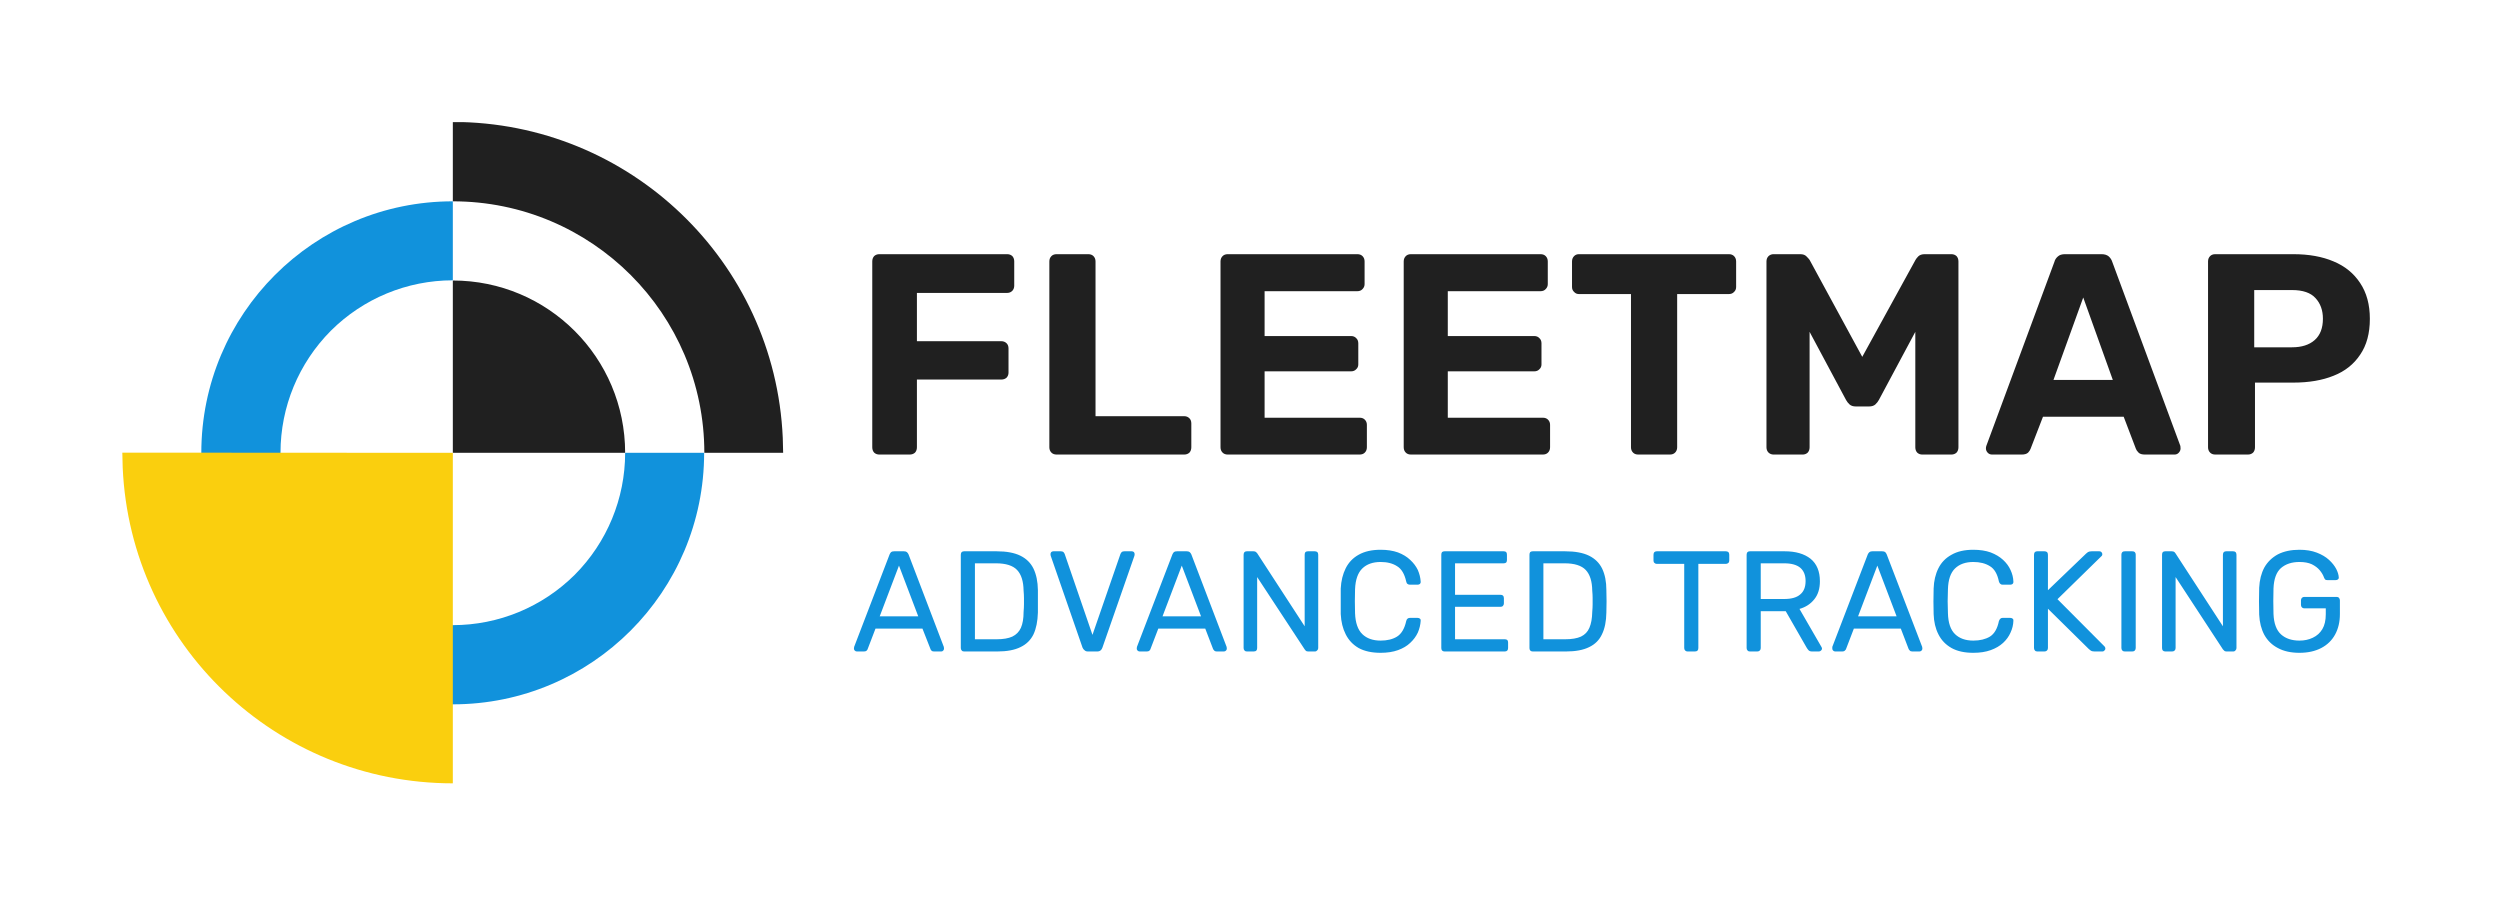 <svg xmlns="http://www.w3.org/2000/svg" version="1.1"
     viewBox="0 0 13.101 4.745">
    <g transform="matrix(1,0,0,1,4.46,1.332)">
        <g><path
        d=" M 0.148 1.05 Q 0.132 1.05 0.121 1.04 Q 0.111 1.029 0.111 1.012 L 0.111 0.038 Q 0.111 0.021 0.121 0.01 Q 0.132 0 0.148 0 L 0.818 0 Q 0.834 0 0.845 0.01 Q 0.855 0.021 0.855 0.038 L 0.855 0.165 Q 0.855 0.181 0.845 0.192 Q 0.834 0.203 0.818 0.203 L 0.345 0.203 L 0.345 0.456 L 0.787 0.456 Q 0.804 0.456 0.815 0.467 Q 0.825 0.477 0.825 0.494 L 0.825 0.621 Q 0.825 0.636 0.815 0.647 Q 0.804 0.657 0.787 0.657 L 0.345 0.657 L 0.345 1.012 Q 0.345 1.029 0.335 1.04 Q 0.324 1.05 0.307 1.05 L 0.148 1.05 Z M 1.077 1.05 Q 1.06 1.05 1.05 1.04 Q 1.039 1.029 1.039 1.012 L 1.039 0.038 Q 1.039 0.021 1.05 0.01 Q 1.06 0 1.077 0 L 1.243 0 Q 1.26 0 1.27 0.01 Q 1.281 0.021 1.281 0.038 L 1.281 0.849 L 1.746 0.849 Q 1.762 0.849 1.773 0.86 Q 1.783 0.87 1.783 0.887 L 1.783 1.012 Q 1.783 1.029 1.773 1.04 Q 1.762 1.05 1.746 1.05 L 1.077 1.05 Z M 1.974 1.05 Q 1.957 1.05 1.947 1.04 Q 1.936 1.029 1.936 1.012 L 1.936 0.038 Q 1.936 0.021 1.947 0.01 Q 1.957 0 1.974 0 L 2.653 0 Q 2.67 0 2.68 0.01 Q 2.691 0.021 2.691 0.038 L 2.691 0.157 Q 2.691 0.172 2.68 0.183 Q 2.67 0.194 2.653 0.194 L 2.167 0.194 L 2.167 0.429 L 2.62 0.429 Q 2.637 0.429 2.647 0.44 Q 2.658 0.45 2.658 0.467 L 2.658 0.578 Q 2.658 0.593 2.647 0.603 Q 2.637 0.614 2.62 0.614 L 2.167 0.614 L 2.167 0.857 L 2.665 0.857 Q 2.682 0.857 2.692 0.867 Q 2.703 0.878 2.703 0.894 L 2.703 1.012 Q 2.703 1.029 2.692 1.04 Q 2.682 1.05 2.665 1.05 L 1.974 1.05 Z M 2.934 1.05 Q 2.917 1.05 2.907 1.04 Q 2.896 1.029 2.896 1.012 L 2.896 0.038 Q 2.896 0.021 2.907 0.01 Q 2.917 0 2.934 0 L 3.613 0 Q 3.63 0 3.64 0.01 Q 3.651 0.021 3.651 0.038 L 3.651 0.157 Q 3.651 0.172 3.64 0.183 Q 3.63 0.194 3.613 0.194 L 3.127 0.194 L 3.127 0.429 L 3.58 0.429 Q 3.597 0.429 3.607 0.44 Q 3.618 0.45 3.618 0.467 L 3.618 0.578 Q 3.618 0.593 3.607 0.603 Q 3.597 0.614 3.58 0.614 L 3.127 0.614 L 3.127 0.857 L 3.625 0.857 Q 3.642 0.857 3.652 0.867 Q 3.663 0.878 3.663 0.894 L 3.663 1.012 Q 3.663 1.029 3.652 1.04 Q 3.642 1.05 3.625 1.05 L 2.934 1.05 Z M 4.125 1.05 Q 4.108 1.05 4.098 1.04 Q 4.087 1.029 4.087 1.012 L 4.087 0.209 L 3.814 0.209 Q 3.799 0.209 3.789 0.198 Q 3.778 0.188 3.778 0.172 L 3.778 0.038 Q 3.778 0.021 3.789 0.01 Q 3.799 0 3.814 0 L 4.6 0 Q 4.617 0 4.627 0.01 Q 4.638 0.021 4.638 0.038 L 4.638 0.172 Q 4.638 0.188 4.627 0.198 Q 4.617 0.209 4.6 0.209 L 4.329 0.209 L 4.329 1.012 Q 4.329 1.029 4.318 1.04 Q 4.308 1.05 4.291 1.05 L 4.125 1.05 Z M 4.834 1.05 Q 4.819 1.05 4.808 1.04 Q 4.797 1.029 4.797 1.012 L 4.797 0.038 Q 4.797 0.021 4.808 0.01 Q 4.819 0 4.834 0 L 4.974 0 Q 4.996 0 5.007 0.012 Q 5.019 0.024 5.023 0.03 L 5.299 0.538 L 5.578 0.03 Q 5.581 0.024 5.592 0.012 Q 5.604 0 5.626 0 L 5.766 0 Q 5.782 0 5.793 0.01 Q 5.803 0.021 5.803 0.038 L 5.803 1.012 Q 5.803 1.029 5.793 1.04 Q 5.782 1.05 5.766 1.05 L 5.613 1.05 Q 5.598 1.05 5.587 1.04 Q 5.577 1.029 5.577 1.012 L 5.577 0.407 L 5.386 0.764 Q 5.379 0.777 5.367 0.788 Q 5.355 0.798 5.335 0.798 L 5.265 0.798 Q 5.245 0.798 5.233 0.788 Q 5.221 0.777 5.214 0.764 L 5.023 0.407 L 5.023 1.012 Q 5.023 1.029 5.013 1.04 Q 5.002 1.05 4.987 1.05 L 4.834 1.05 Z M 5.979 1.05 Q 5.965 1.05 5.956 1.04 Q 5.947 1.03 5.947 1.018 Q 5.947 1.011 5.949 1.005 L 6.306 0.04 Q 6.31 0.024 6.324 0.012 Q 6.337 0 6.361 0 L 6.553 0 Q 6.577 0 6.591 0.012 Q 6.604 0.024 6.609 0.04 L 6.966 1.005 Q 6.967 1.011 6.967 1.018 Q 6.967 1.03 6.958 1.04 Q 6.949 1.05 6.936 1.05 L 6.78 1.05 Q 6.757 1.05 6.747 1.04 Q 6.736 1.029 6.733 1.02 L 6.669 0.852 L 6.246 0.852 L 6.181 1.02 Q 6.178 1.029 6.168 1.04 Q 6.157 1.05 6.135 1.05 L 5.979 1.05 Z M 6.301 0.659 L 6.612 0.659 L 6.457 0.227 L 6.301 0.659 Z M 7.149 1.05 Q 7.132 1.05 7.122 1.04 Q 7.111 1.029 7.111 1.012 L 7.111 0.038 Q 7.111 0.021 7.122 0.01 Q 7.132 0 7.149 0 L 7.558 0 Q 7.68 0 7.769 0.038 Q 7.858 0.075 7.908 0.151 Q 7.959 0.227 7.959 0.339 Q 7.959 0.453 7.908 0.527 Q 7.858 0.602 7.769 0.637 Q 7.68 0.673 7.558 0.673 L 7.357 0.673 L 7.357 1.012 Q 7.357 1.029 7.347 1.04 Q 7.336 1.05 7.32 1.05 L 7.149 1.05 Z M 7.353 0.488 L 7.551 0.488 Q 7.627 0.488 7.67 0.45 Q 7.713 0.412 7.713 0.338 Q 7.713 0.272 7.674 0.23 Q 7.636 0.188 7.551 0.188 L 7.353 0.188 L 7.353 0.488 Z"
        fill="#202020" fill-rule="nonzero"></path></g><g><path d=" M 0.03 2.082 Q 0.024 2.082 0.019 2.077 Q 0.015 2.073 0.015 2.067 Q 0.015 2.063 0.016 2.058 L 0.202 1.573 Q 0.205 1.566 0.21 1.561 Q 0.215 1.557 0.226 1.557 L 0.277 1.557 Q 0.287 1.557 0.292 1.561 Q 0.298 1.566 0.301 1.573 L 0.486 2.058 Q 0.487 2.063 0.487 2.067 Q 0.487 2.073 0.483 2.077 Q 0.479 2.082 0.473 2.082 L 0.434 2.082 Q 0.425 2.082 0.421 2.077 Q 0.417 2.073 0.416 2.069 L 0.374 1.962 L 0.128 1.962 L 0.087 2.069 Q 0.086 2.073 0.082 2.077 Q 0.077 2.082 0.068 2.082 L 0.03 2.082 Z M 0.15 1.898 L 0.352 1.898 L 0.251 1.632 L 0.15 1.898 Z M 0.592 2.082 Q 0.584 2.082 0.58 2.077 Q 0.575 2.072 0.575 2.064 L 0.575 1.575 Q 0.575 1.566 0.58 1.561 Q 0.584 1.557 0.592 1.557 L 0.763 1.557 Q 0.84 1.557 0.887 1.58 Q 0.934 1.603 0.956 1.648 Q 0.978 1.694 0.979 1.76 Q 0.979 1.794 0.979 1.819 Q 0.979 1.845 0.979 1.878 Q 0.977 1.947 0.956 1.992 Q 0.934 2.037 0.888 2.059 Q 0.842 2.082 0.766 2.082 L 0.592 2.082 Z M 0.649 2.018 L 0.763 2.018 Q 0.814 2.018 0.845 2.004 Q 0.876 1.989 0.89 1.958 Q 0.904 1.926 0.904 1.875 Q 0.906 1.852 0.906 1.835 Q 0.906 1.818 0.906 1.801 Q 0.906 1.785 0.904 1.763 Q 0.903 1.69 0.87 1.655 Q 0.837 1.62 0.759 1.62 L 0.649 1.62 L 0.649 2.018 Z M 1.241 2.082 Q 1.23 2.082 1.224 2.076 Q 1.217 2.071 1.213 2.062 L 1.046 1.58 Q 1.045 1.575 1.045 1.572 Q 1.045 1.566 1.049 1.561 Q 1.054 1.557 1.06 1.557 L 1.099 1.557 Q 1.108 1.557 1.113 1.561 Q 1.117 1.566 1.119 1.57 L 1.265 1.995 L 1.412 1.57 Q 1.414 1.566 1.418 1.561 Q 1.423 1.557 1.432 1.557 L 1.471 1.557 Q 1.477 1.557 1.482 1.561 Q 1.486 1.566 1.486 1.572 Q 1.486 1.575 1.485 1.58 L 1.317 2.062 Q 1.314 2.071 1.308 2.076 Q 1.301 2.082 1.29 2.082 L 1.241 2.082 Z M 1.512 2.082 Q 1.506 2.082 1.501 2.077 Q 1.497 2.073 1.497 2.067 Q 1.497 2.063 1.498 2.058 L 1.684 1.573 Q 1.687 1.566 1.692 1.561 Q 1.697 1.557 1.708 1.557 L 1.759 1.557 Q 1.769 1.557 1.774 1.561 Q 1.78 1.566 1.783 1.573 L 1.968 2.058 Q 1.969 2.063 1.969 2.067 Q 1.969 2.073 1.965 2.077 Q 1.96 2.082 1.954 2.082 L 1.916 2.082 Q 1.907 2.082 1.903 2.077 Q 1.899 2.073 1.897 2.069 L 1.856 1.962 L 1.61 1.962 L 1.569 2.069 Q 1.568 2.073 1.564 2.077 Q 1.559 2.082 1.55 2.082 L 1.512 2.082 Z M 1.632 1.898 L 1.834 1.898 L 1.733 1.632 L 1.632 1.898 Z M 2.074 2.082 Q 2.066 2.082 2.062 2.077 Q 2.057 2.072 2.057 2.064 L 2.057 1.575 Q 2.057 1.566 2.062 1.561 Q 2.066 1.557 2.074 1.557 L 2.109 1.557 Q 2.118 1.557 2.122 1.561 Q 2.127 1.565 2.128 1.567 L 2.377 1.95 L 2.377 1.575 Q 2.377 1.566 2.381 1.561 Q 2.386 1.557 2.394 1.557 L 2.43 1.557 Q 2.438 1.557 2.443 1.561 Q 2.448 1.566 2.448 1.575 L 2.448 2.064 Q 2.448 2.071 2.443 2.076 Q 2.438 2.082 2.431 2.082 L 2.395 2.082 Q 2.386 2.082 2.382 2.077 Q 2.378 2.073 2.377 2.071 L 2.128 1.692 L 2.128 2.064 Q 2.128 2.072 2.124 2.077 Q 2.119 2.082 2.11 2.082 L 2.074 2.082 Z M 2.775 2.089 Q 2.706 2.089 2.66 2.064 Q 2.615 2.038 2.592 1.992 Q 2.569 1.947 2.566 1.886 Q 2.566 1.855 2.566 1.82 Q 2.566 1.785 2.566 1.752 Q 2.569 1.692 2.592 1.646 Q 2.615 1.6 2.66 1.575 Q 2.706 1.549 2.775 1.549 Q 2.827 1.549 2.866 1.563 Q 2.905 1.578 2.93 1.602 Q 2.956 1.626 2.97 1.655 Q 2.983 1.685 2.985 1.716 Q 2.986 1.723 2.981 1.728 Q 2.976 1.732 2.969 1.732 L 2.928 1.732 Q 2.921 1.732 2.916 1.728 Q 2.911 1.725 2.909 1.715 Q 2.896 1.656 2.861 1.635 Q 2.827 1.613 2.775 1.613 Q 2.714 1.613 2.679 1.647 Q 2.644 1.681 2.641 1.756 Q 2.639 1.818 2.641 1.882 Q 2.644 1.957 2.679 1.991 Q 2.714 2.025 2.775 2.025 Q 2.827 2.025 2.861 2.004 Q 2.896 1.982 2.909 1.923 Q 2.911 1.914 2.916 1.91 Q 2.921 1.906 2.928 1.906 L 2.969 1.906 Q 2.976 1.906 2.981 1.91 Q 2.986 1.914 2.985 1.921 Q 2.983 1.953 2.97 1.983 Q 2.956 2.013 2.93 2.037 Q 2.905 2.061 2.866 2.075 Q 2.827 2.089 2.775 2.089 Z M 3.11 2.082 Q 3.102 2.082 3.097 2.077 Q 3.093 2.072 3.093 2.064 L 3.093 1.575 Q 3.093 1.566 3.097 1.561 Q 3.102 1.557 3.11 1.557 L 3.42 1.557 Q 3.428 1.557 3.433 1.561 Q 3.437 1.566 3.437 1.575 L 3.437 1.603 Q 3.437 1.611 3.433 1.616 Q 3.428 1.62 3.42 1.62 L 3.165 1.62 L 3.165 1.785 L 3.403 1.785 Q 3.412 1.785 3.416 1.789 Q 3.421 1.794 3.421 1.803 L 3.421 1.83 Q 3.421 1.838 3.416 1.843 Q 3.412 1.848 3.403 1.848 L 3.165 1.848 L 3.165 2.018 L 3.426 2.018 Q 3.434 2.018 3.439 2.022 Q 3.443 2.027 3.443 2.035 L 3.443 2.064 Q 3.443 2.072 3.439 2.077 Q 3.434 2.082 3.426 2.082 L 3.11 2.082 Z M 3.572 2.082 Q 3.564 2.082 3.559 2.077 Q 3.555 2.072 3.555 2.064 L 3.555 1.575 Q 3.555 1.566 3.559 1.561 Q 3.564 1.557 3.572 1.557 L 3.742 1.557 Q 3.82 1.557 3.867 1.58 Q 3.914 1.603 3.936 1.648 Q 3.958 1.694 3.958 1.76 Q 3.959 1.794 3.959 1.819 Q 3.959 1.845 3.958 1.878 Q 3.957 1.947 3.935 1.992 Q 3.914 2.037 3.868 2.059 Q 3.822 2.082 3.746 2.082 L 3.572 2.082 Z M 3.628 2.018 L 3.742 2.018 Q 3.794 2.018 3.825 2.004 Q 3.856 1.989 3.869 1.958 Q 3.883 1.926 3.884 1.875 Q 3.886 1.852 3.886 1.835 Q 3.886 1.818 3.886 1.801 Q 3.886 1.785 3.884 1.763 Q 3.883 1.69 3.85 1.655 Q 3.817 1.62 3.739 1.62 L 3.628 1.62 L 3.628 2.018 Z M 4.383 2.082 Q 4.376 2.082 4.371 2.077 Q 4.366 2.072 4.366 2.064 L 4.366 1.623 L 4.222 1.623 Q 4.215 1.623 4.21 1.618 Q 4.205 1.614 4.205 1.606 L 4.205 1.575 Q 4.205 1.566 4.21 1.561 Q 4.215 1.557 4.222 1.557 L 4.584 1.557 Q 4.592 1.557 4.597 1.561 Q 4.602 1.566 4.602 1.575 L 4.602 1.606 Q 4.602 1.614 4.597 1.618 Q 4.592 1.623 4.584 1.623 L 4.44 1.623 L 4.44 2.064 Q 4.44 2.072 4.436 2.077 Q 4.431 2.082 4.422 2.082 L 4.383 2.082 Z M 4.71 2.082 Q 4.702 2.082 4.698 2.077 Q 4.693 2.072 4.693 2.064 L 4.693 1.575 Q 4.693 1.566 4.698 1.561 Q 4.702 1.557 4.71 1.557 L 4.893 1.557 Q 4.978 1.557 5.028 1.596 Q 5.077 1.636 5.077 1.714 Q 5.077 1.772 5.048 1.808 Q 5.019 1.845 4.97 1.859 L 5.085 2.058 Q 5.088 2.063 5.088 2.067 Q 5.088 2.073 5.083 2.077 Q 5.078 2.082 5.072 2.082 L 5.036 2.082 Q 5.023 2.082 5.017 2.075 Q 5.011 2.068 5.007 2.061 L 4.898 1.871 L 4.767 1.871 L 4.767 2.064 Q 4.767 2.072 4.762 2.077 Q 4.757 2.082 4.749 2.082 L 4.71 2.082 Z M 4.767 1.807 L 4.89 1.807 Q 4.947 1.807 4.974 1.783 Q 5.002 1.76 5.002 1.713 Q 5.002 1.668 4.975 1.644 Q 4.947 1.62 4.89 1.62 L 4.767 1.62 L 4.767 1.807 Z M 5.157 2.082 Q 5.151 2.082 5.146 2.077 Q 5.142 2.073 5.142 2.067 Q 5.142 2.063 5.142 2.058 L 5.328 1.573 Q 5.331 1.566 5.337 1.561 Q 5.342 1.557 5.352 1.557 L 5.403 1.557 Q 5.414 1.557 5.419 1.561 Q 5.424 1.566 5.427 1.573 L 5.613 2.058 Q 5.614 2.063 5.614 2.067 Q 5.614 2.073 5.61 2.077 Q 5.605 2.082 5.599 2.082 L 5.561 2.082 Q 5.552 2.082 5.548 2.077 Q 5.544 2.073 5.542 2.069 L 5.501 1.962 L 5.255 1.962 L 5.214 2.069 Q 5.213 2.073 5.208 2.077 Q 5.204 2.082 5.195 2.082 L 5.157 2.082 Z M 5.277 1.898 L 5.479 1.898 L 5.378 1.632 L 5.277 1.898 Z M 5.881 2.089 Q 5.812 2.089 5.767 2.064 Q 5.721 2.038 5.698 1.992 Q 5.675 1.947 5.673 1.886 Q 5.672 1.855 5.672 1.82 Q 5.672 1.785 5.673 1.752 Q 5.675 1.692 5.698 1.646 Q 5.721 1.6 5.767 1.575 Q 5.812 1.549 5.881 1.549 Q 5.933 1.549 5.972 1.563 Q 6.011 1.578 6.037 1.602 Q 6.063 1.626 6.076 1.655 Q 6.09 1.685 6.091 1.716 Q 6.092 1.723 6.087 1.728 Q 6.082 1.732 6.075 1.732 L 6.034 1.732 Q 6.027 1.732 6.023 1.728 Q 6.018 1.725 6.015 1.715 Q 6.003 1.656 5.968 1.635 Q 5.933 1.613 5.881 1.613 Q 5.82 1.613 5.785 1.647 Q 5.75 1.681 5.748 1.756 Q 5.745 1.818 5.748 1.882 Q 5.75 1.957 5.785 1.991 Q 5.82 2.025 5.881 2.025 Q 5.933 2.025 5.968 2.004 Q 6.003 1.982 6.015 1.923 Q 6.018 1.914 6.023 1.91 Q 6.027 1.906 6.034 1.906 L 6.075 1.906 Q 6.082 1.906 6.087 1.91 Q 6.092 1.914 6.091 1.921 Q 6.09 1.953 6.076 1.983 Q 6.063 2.013 6.037 2.037 Q 6.011 2.061 5.972 2.075 Q 5.933 2.089 5.881 2.089 Z M 6.216 2.082 Q 6.208 2.082 6.204 2.077 Q 6.199 2.072 6.199 2.064 L 6.199 1.575 Q 6.199 1.566 6.204 1.561 Q 6.208 1.557 6.216 1.557 L 6.254 1.557 Q 6.262 1.557 6.267 1.561 Q 6.272 1.566 6.272 1.575 L 6.272 1.761 L 6.472 1.569 Q 6.475 1.566 6.482 1.561 Q 6.489 1.557 6.501 1.557 L 6.542 1.557 Q 6.548 1.557 6.552 1.561 Q 6.557 1.566 6.557 1.572 Q 6.557 1.578 6.554 1.581 L 6.322 1.808 L 6.569 2.056 Q 6.573 2.061 6.573 2.067 Q 6.573 2.073 6.568 2.077 Q 6.564 2.082 6.558 2.082 L 6.516 2.082 Q 6.503 2.082 6.496 2.077 Q 6.489 2.072 6.486 2.069 L 6.272 1.858 L 6.272 2.064 Q 6.272 2.072 6.267 2.077 Q 6.262 2.082 6.254 2.082 L 6.216 2.082 Z M 6.675 2.082 Q 6.666 2.082 6.662 2.077 Q 6.657 2.072 6.657 2.064 L 6.657 1.574 Q 6.657 1.566 6.662 1.561 Q 6.666 1.557 6.675 1.557 L 6.714 1.557 Q 6.723 1.557 6.727 1.561 Q 6.732 1.566 6.732 1.574 L 6.732 2.064 Q 6.732 2.072 6.727 2.077 Q 6.723 2.082 6.714 2.082 L 6.675 2.082 Z M 6.887 2.082 Q 6.879 2.082 6.874 2.077 Q 6.87 2.072 6.87 2.064 L 6.87 1.575 Q 6.87 1.566 6.874 1.561 Q 6.879 1.557 6.887 1.557 L 6.921 1.557 Q 6.93 1.557 6.935 1.561 Q 6.939 1.565 6.94 1.567 L 7.189 1.95 L 7.189 1.575 Q 7.189 1.566 7.194 1.561 Q 7.198 1.557 7.206 1.557 L 7.242 1.557 Q 7.251 1.557 7.255 1.561 Q 7.26 1.566 7.26 1.575 L 7.26 2.064 Q 7.26 2.071 7.255 2.076 Q 7.251 2.082 7.243 2.082 L 7.207 2.082 Q 7.199 2.082 7.195 2.077 Q 7.191 2.073 7.189 2.071 L 6.941 1.692 L 6.941 2.064 Q 6.941 2.072 6.936 2.077 Q 6.931 2.082 6.923 2.082 L 6.887 2.082 Z M 7.59 2.089 Q 7.523 2.089 7.477 2.064 Q 7.431 2.04 7.406 1.995 Q 7.382 1.95 7.379 1.889 Q 7.378 1.856 7.378 1.819 Q 7.378 1.782 7.379 1.748 Q 7.382 1.687 7.406 1.642 Q 7.431 1.598 7.477 1.573 Q 7.524 1.549 7.59 1.549 Q 7.642 1.549 7.681 1.564 Q 7.72 1.579 7.745 1.602 Q 7.77 1.625 7.783 1.65 Q 7.795 1.674 7.796 1.693 Q 7.797 1.7 7.792 1.704 Q 7.788 1.708 7.78 1.708 L 7.736 1.708 Q 7.728 1.708 7.725 1.705 Q 7.722 1.702 7.719 1.695 Q 7.712 1.675 7.696 1.656 Q 7.681 1.638 7.655 1.625 Q 7.629 1.613 7.59 1.613 Q 7.53 1.613 7.493 1.645 Q 7.457 1.677 7.454 1.752 Q 7.452 1.818 7.454 1.885 Q 7.457 1.96 7.494 1.993 Q 7.53 2.025 7.59 2.025 Q 7.629 2.025 7.66 2.01 Q 7.692 1.995 7.71 1.965 Q 7.728 1.935 7.728 1.887 L 7.728 1.856 L 7.615 1.856 Q 7.608 1.856 7.603 1.851 Q 7.598 1.846 7.598 1.838 L 7.598 1.814 Q 7.598 1.806 7.603 1.801 Q 7.608 1.796 7.615 1.796 L 7.785 1.796 Q 7.793 1.796 7.797 1.801 Q 7.802 1.806 7.802 1.814 L 7.802 1.886 Q 7.802 1.947 7.777 1.993 Q 7.752 2.039 7.704 2.064 Q 7.656 2.089 7.59 2.089 Z" fill="#1192dc" fill-rule="nonzero"></path></g><g clip-path="url(&quot;#SvgjsClipPath1002&quot;)"><g clip-path="url(&quot;#SvgjsClipPath1000&quot;)">
        <path d=" M -2.087 1.041 L -2.087 0.138 C -1.588 0.138 -1.184 0.542 -1.184 1.041 Z M -2.087 -0.277 C -1.359 -0.277 -0.769 0.313 -0.769 1.041 L -0.356 1.041 L -0.358 0.962 C -0.399 0.037 -1.161 -0.692 -2.087 -0.693 Z" fill="#202020" transform="matrix(1,0,0,1,0,0)" fill-rule="evenodd"></path></g><g clip-path="url(&quot;#SvgjsClipPath1000&quot;)"><path d=" M -0.77 1.041 C -0.77 1.769 -1.359 2.359 -2.087 2.359 C -2.815 2.359 -3.405 1.769 -3.405 1.041 C -3.405 0.313 -2.815 -0.277 -2.087 -0.277 L -2.087 -0.277 L -2.087 0.137 L -2.087 0.137 C -2.327 0.137 -2.556 0.232 -2.726 0.401 C -2.895 0.571 -2.99 0.8 -2.99 1.04 C -2.991 1.28 -2.896 1.51 -2.726 1.679 C -2.557 1.849 -2.327 1.944 -2.087 1.944 C -1.847 1.944 -1.618 1.849 -1.448 1.68 C -1.279 1.51 -1.184 1.281 -1.184 1.041 Z" fill="#1192dc" transform="matrix(1,0,0,1,0,0)" fill-rule="evenodd"></path></g><g clip-path="url(&quot;#SvgjsClipPath1000&quot;)"><path d=" M -2.087 1.041 L -2.087 2.773 C -3.014 2.773 -3.776 2.044 -3.817 1.119 L -3.819 1.04 Z" fill="#facf0e" transform="matrix(1,0,0,1,0,0)" fill-rule="evenodd"></path></g></g></g><defs><clipPath id="SvgjsClipPath1002"><path d=" M -3.82 -0.692 h 3.465 v 3.465 h -3.465 Z"></path></clipPath><clipPath id="SvgjsClipPath1000"><path d=" M -3.82 -0.692 L -0.355 -0.692 L -0.355 2.773 L -3.82 2.773 Z"></path></clipPath></defs></svg>
